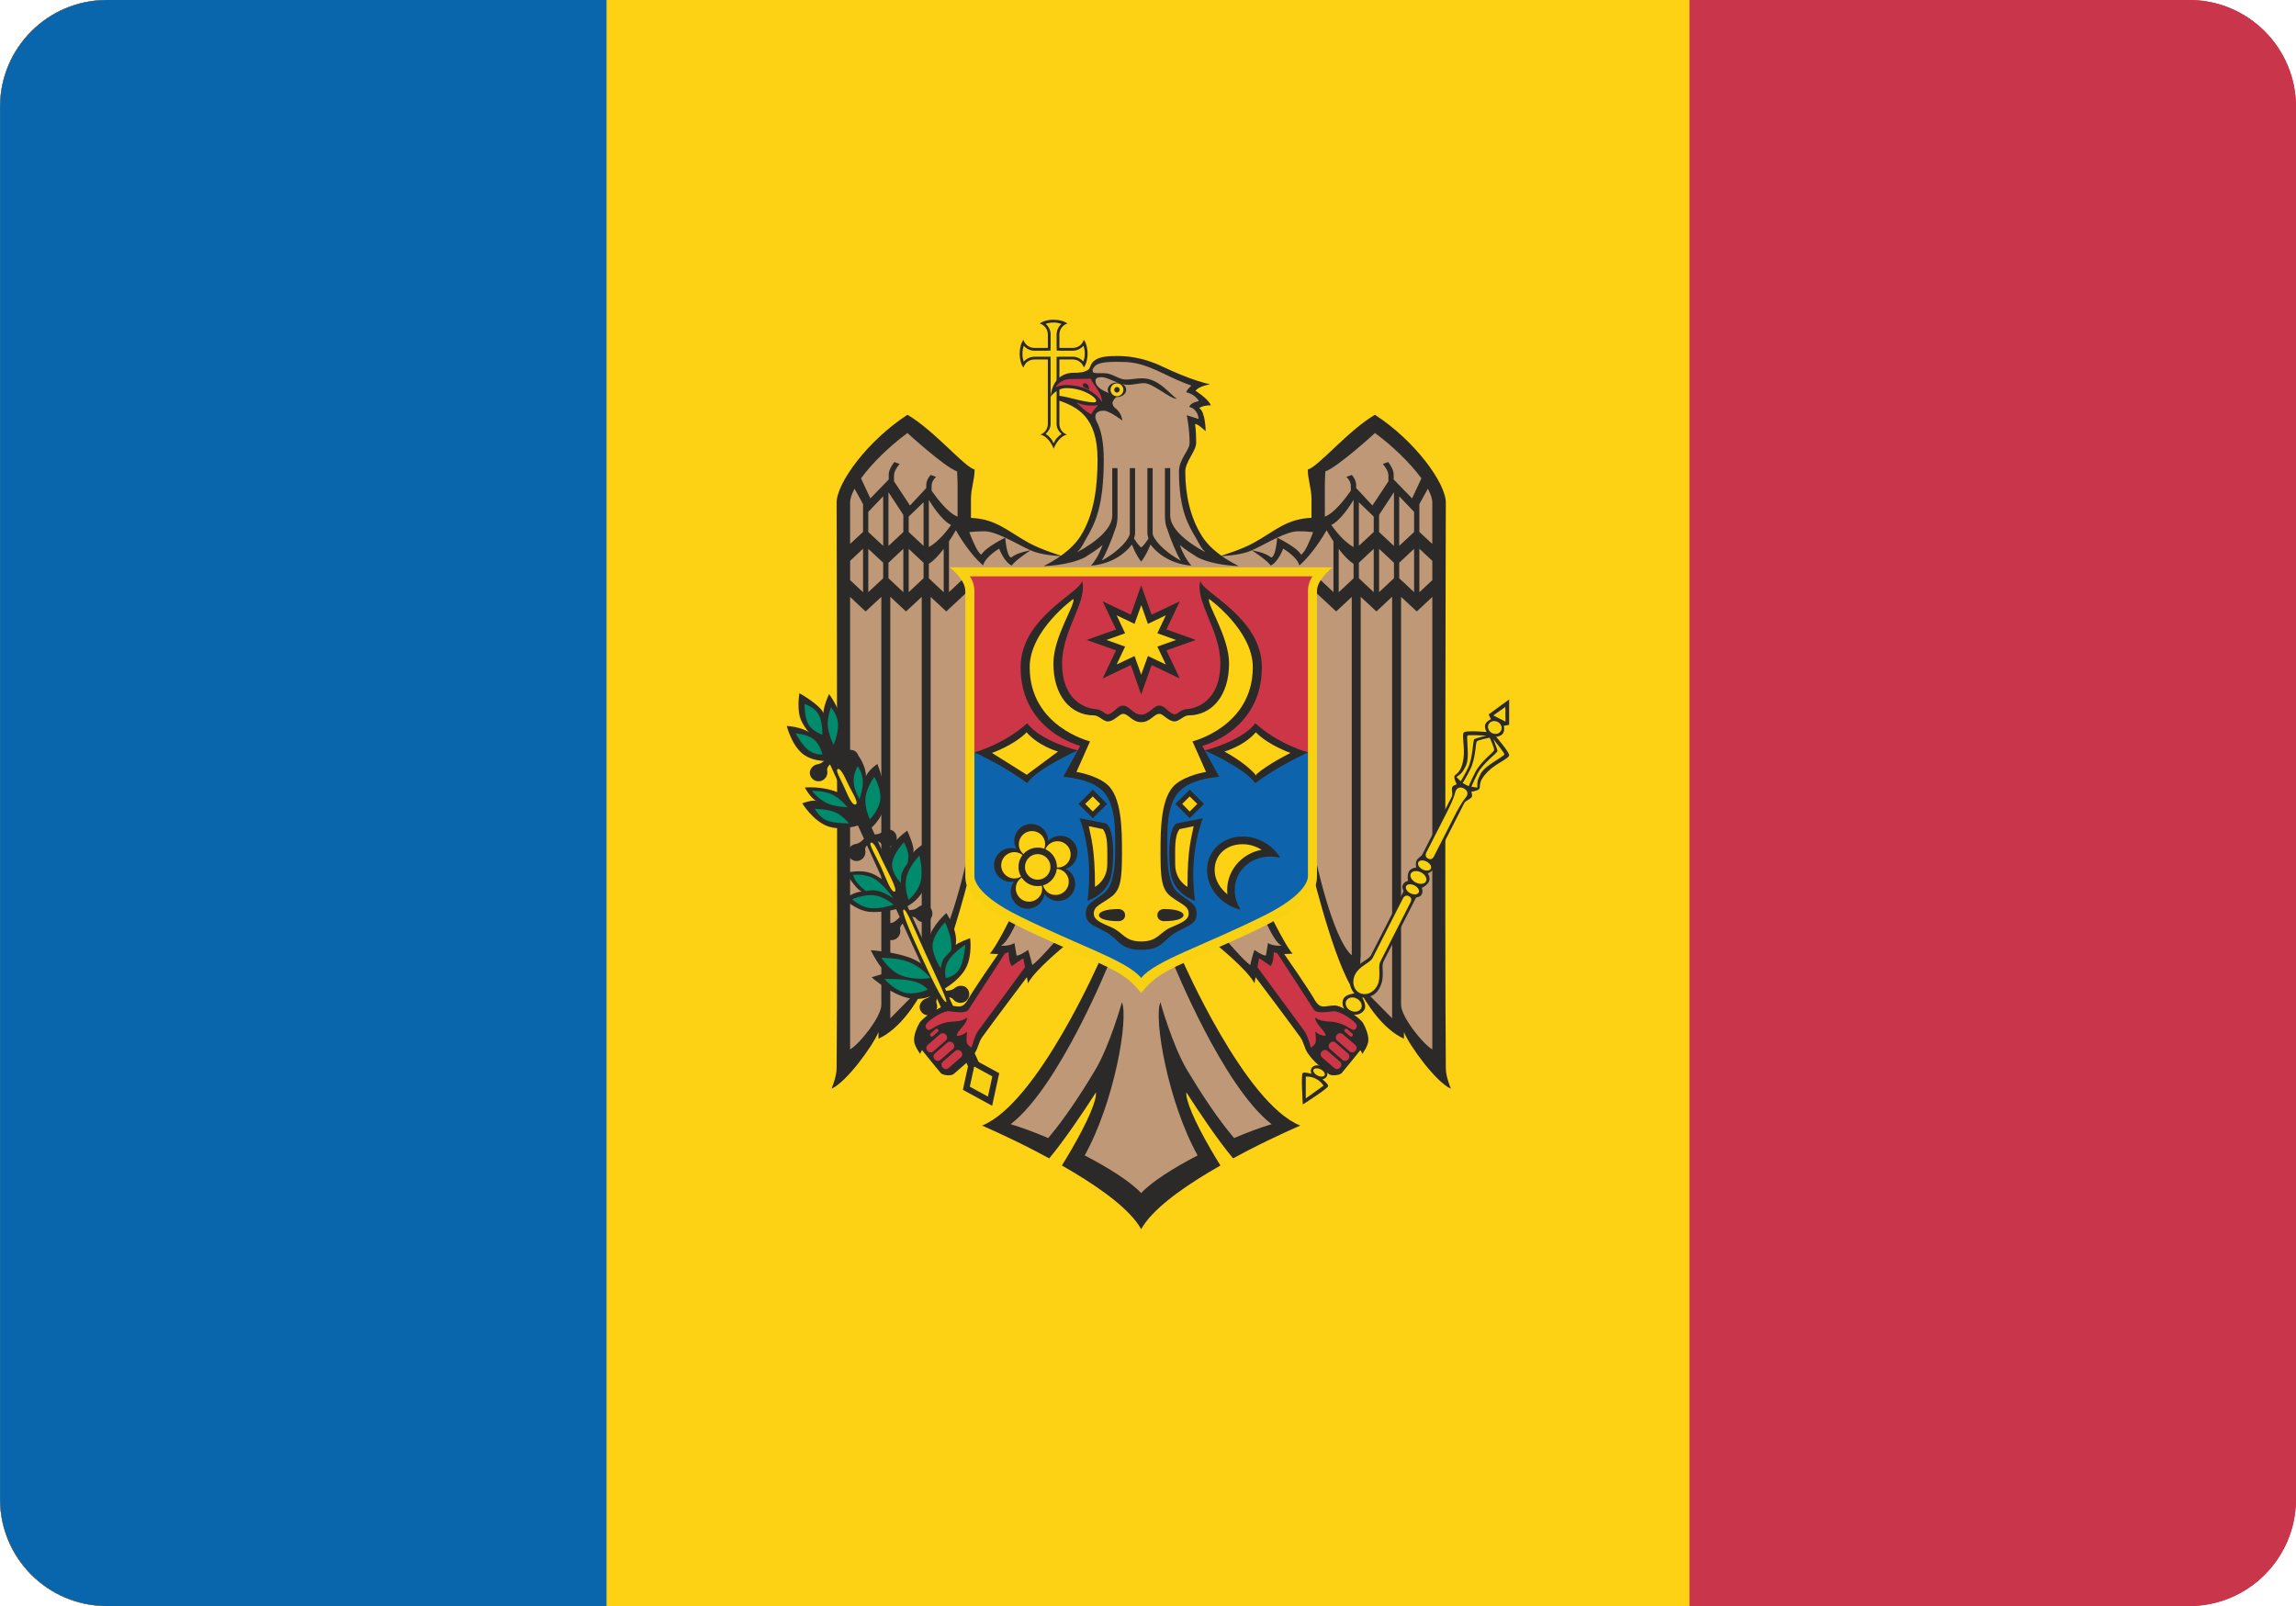 <svg xmlns="http://www.w3.org/2000/svg" xmlns:xlink="http://www.w3.org/1999/xlink" xmlns:xodm="http://www.corel.com/coreldraw/odm/2003" xml:space="preserve" width="45.412mm" height="31.771mm" version="1.1" style="shape-rendering:geometricPrecision; text-rendering:geometricPrecision; image-rendering:optimizeQuality; fill-rule:evenodd; clip-rule:evenodd" viewBox="0 0 1575.13 1102.01">
 <defs>
  <style type="text/css">
   <![CDATA[
    .fil10 {fill:none;fill-rule:nonzero}
    .fil5 {fill:#2B2A29;fill-rule:nonzero}
    .fil2 {fill:#FDD114;fill-rule:nonzero}
    .fil6 {fill:#F8D212;fill-rule:nonzero}
    .fil0 {fill:#D62229;fill-rule:nonzero}
    .fil7 {fill:#CC3646;fill-rule:nonzero}
    .fil1 {fill:#C9364B;fill-rule:nonzero}
    .fil4 {fill:#BF9977;fill-rule:nonzero}
    .fil9 {fill:#008B6D;fill-rule:nonzero}
    .fil8 {fill:#0D64AD;fill-rule:nonzero}
    .fil3 {fill:#0965AC;fill-rule:nonzero}
   ]]>
  </style>
   <clipPath id="id0" style="clip-rule:nonzero">
    <path d="M1575.13 1028.69c0,40.52 -32.81,73.32 -73.29,73.32l-1428.54 0c-40.49,0 -73.29,-32.81 -73.29,-73.32l0 -955.4c0,-40.46 32.81,-73.29 73.29,-73.29l1428.54 0c40.49,0 73.29,32.83 73.29,73.29l0 955.4z"/>
   </clipPath>
 </defs>
 <g id="Слой_x0020_1">
  <path class="fil0" d="M1575.13 1028.69c0,40.52 -32.81,73.32 -73.29,73.32l-1428.54 0c-40.49,0 -73.29,-32.81 -73.29,-73.32l0 -955.4c0,-40.46 32.81,-73.29 73.29,-73.29l1428.54 0c40.49,0 73.29,32.83 73.29,73.29l0 955.4z"/>
  <g style="clip-path:url(#id0)">
   <g id="_2529906099936">
    <g>
     <polygon id="1" class="fil1" points="-326.85,1106.91 1901.97,1106.91 1901.97,-7.5 -326.85,-7.5 "/>
     <polygon class="fil2" points="-326.85,1106.91 1159.03,1106.91 1159.03,-7.5 -326.85,-7.5 "/>
     <polygon class="fil3" points="-326.85,1106.91 416.09,1106.91 416.09,-7.5 -326.85,-7.5 "/>
     <polygon class="fil4" points="684.17,651.19 694.52,650.42 695.42,659.25 704.94,655.23 707.52,667.38 728.51,646.11 757.69,660.5 702.3,759.2 682.57,773.78 718.14,787.13 754.64,744.61 749.36,772.54 738.51,799.64 782.93,825.22 831.17,796.73 807.46,746.97 815.17,743.42 846.45,788.73 880.52,771.84 836.23,720.07 807.11,657.79 837.83,647.64 858.76,667.73 861.87,654.67 872.93,660.02 871.54,649.11 882.65,651.53 869.11,630.06 903.51,601.22 925.25,669.19 957.32,705.81 964.13,704.98 987.41,733.75 987.16,335.03 944.2,289.78 902.39,323.83 904.14,360.54 885.37,361.23 857.43,375.54 841.8,380.68 834.43,382.14 824.83,371.72 811.98,346 811.14,320.64 819.06,304.1 817.6,288.46 824.7,288.59 820.18,278.04 826.44,275.53 817.05,267.26 820.32,263.43 784.87,248.21 757.83,246.41 750.54,249.6 747,256.22 754.15,276.43 746.5,284.07 754.08,298.88 754.36,331.34 748.31,358.73 736.15,379.44 729.76,381.87 714.53,378.4 682.63,361.58 662.47,360.46 661.09,321.4 622.44,290.34 583.04,332.87 577.41,345.38 579.21,732.37 604.72,701.51 610.07,702.84 636.41,674.33 658.8,617.91 665.4,594.48 695.56,630.12 "/>
     <path class="fil5" d="M722.78 219.39c-3.99,0 -7.47,1.03 -9.5,2.6 3.23,0.94 5.58,3.92 5.58,7.54l0 9.2 -9.19 0c-3.6,0 -6.59,-2.32 -7.55,-5.52 -1.58,2.04 -2.6,5.52 -2.6,9.51 0,3.99 1.02,7.47 2.6,9.51 0.94,-3.23 3.92,-5.58 7.55,-5.58l9.19 0 0 44.18c0,3.47 -2.17,6.35 -5.2,7.42 4.39,0.59 8.16,6.48 9.19,9.7 1.04,-3.22 4.81,-9.11 9.2,-9.7 -3.06,-1.04 -5.27,-3.92 -5.27,-7.42l0 -44.18 9.19 0c3.6,0 6.58,2.31 7.54,5.52 1.58,-2.03 2.59,-5.52 2.59,-9.51 0,-3.99 -1.01,-7.48 -2.59,-9.51 -0.94,3.23 -3.92,5.58 -7.54,5.58l-9.19 0 0 -9.2c0,-3.59 2.31,-6.58 5.52,-7.54 -2.03,-1.58 -5.52,-2.6 -9.51,-2.6z"/>
     <path class="fil6" d="M722.78 221.3c-2.08,0 -3.9,0.39 -5.45,0.89 2.06,1.79 3.43,4.39 3.43,7.35l0 9.2 -0.07 0.38 0 1.46 -1.46 0 -0.38 0.07 -9.2 0c-2.93,0 -5.5,-1.35 -7.29,-3.36 -0.51,1.55 -0.95,3.33 -0.95,5.45 0,2.08 0.39,3.91 0.89,5.45 1.79,-2.06 4.38,-3.42 7.35,-3.42l11.09 0 -0.06 0.57 0 0.95 0.06 0.38 0 44.18c0,2.87 -1.48,5.12 -3.42,6.91 1.39,0.86 2.59,1.94 3.61,3.17 0.91,1.1 1.28,2.17 1.9,3.3 0.63,-1.13 0.99,-2.21 1.9,-3.3 1.02,-1.2 2.2,-2.25 3.56,-3.1 -1.96,-1.78 -3.43,-4.1 -3.43,-6.98l0 -46.02 1.53 0 0.38 -0.07 9.19 0c2.93,0 5.49,1.35 7.29,3.36 0.51,-1.55 0.95,-3.34 0.95,-5.45 0,-2.07 -0.39,-3.91 -0.89,-5.46 -1.79,2.06 -4.38,3.42 -7.35,3.42l-9.19 0 -0.38 -0.06 -1.46 0 0 -1.46 -0.06 -0.38 0 -9.2c0,-2.93 1.35,-5.49 3.36,-7.29 -1.56,-0.51 -3.34,-0.95 -5.45,-0.95l0 0z"/>
     <polygon class="fil7" points="662.05,692.73 649.07,692.33 635.72,698.63 631.38,713.17 633.35,719.86 647.9,735.58 659.7,728.9 669.14,718.68 671.48,709.63 705.3,665.61 703.73,654.59 696.25,659.3 693.5,650.27 688.78,651.84 "/>
     <polygon class="fil7" points="899.14,721.82 914.85,735.98 919.56,734.79 936.89,714.74 932.92,700.99 916.83,691.16 904.63,692.33 877.5,651.84 872.78,649.88 870.83,657.74 862.96,655.38 859.81,664.02 895.58,712.39 "/>
     <polygon class="fil5" points="665.44,725.47 685.5,736.41 680.63,758.74 660.57,747.8 "/>
     <path class="fil5" d="M668.27 721.88l-5.9 6.09 3.68 8.11 7.16 -3.3 -4.94 -10.91zm-96.29 -210.9l-7.23 3.3 81.64 178.82 8.69 0 -83.1 -182.12 0 -0.01z"/>
     <polygon class="fil6" points="668.33,731.8 680.77,738.59 677.76,752.43 665.31,745.64 "/>
     <polygon class="fil8" points="781.97,675.04 831.52,647.91 889.69,620.39 900.71,603.47 900.71,508.73 664.8,508.34 665.2,604.67 672.28,616.07 717.09,640.83 774.49,667.17 "/>
     <path class="fil7" d="M662.06 392.39l2.98 8.68 -0.69 110.61 4.12 4.56 34.04 4.06 36.83 -5.39c0,0 21.38,3.3 36.13,5.58l0.45 2.22c0,0 5.35,-0.82 7.03,-1.08 1.65,0.26 6.97,1.08 6.97,1.08l0.44 -2.22c14.75,-2.28 36.14,-5.58 36.14,-5.58l36.83 5.39 34.04 -4.06 4.12 -4.56 -0.7 -110.61 2.98 -8.68 -40.76 0.32c0,0 -46.58,0.46 -80.06,0.83 -33.48,-0.36 -80.12,-0.83 -80.12,-0.83l-40.76 -0.32 -0 0z"/>
     <path class="fil5" d="M739.33 514.92c0,0 -25.24,-6.17 -34.67,-18.64 -16.48,14.82 -36.19,19.97 -36.19,19.97 0,0 20.56,9.28 36.19,21.11 7.2,-10.32 34.67,-22.44 34.67,-22.44z"/>
     <path class="fil5" d="M826.49 514.92c0,0 27.47,12.12 34.68,22.44 15.63,-11.83 36.19,-21.11 36.19,-21.11 0,0 -19.72,-5.14 -36.19,-19.97 -9.43,12.46 -34.68,18.64 -34.68,18.64z"/>
     <polygon class="fil5" points="782.88,401.63 775.78,421.79 756.45,412.6 765.64,431.94 745.48,439.1 765.64,446.27 756.45,465.54 775.78,456.34 782.88,476.5 790.04,456.34 809.37,465.54 800.19,446.27 820.35,439.1 800.19,431.94 809.37,412.6 790.04,421.79 "/>
     <polygon class="fil6" points="742.53,551.81 749.5,544.29 757.27,552.08 750.05,559.31 "/>
     <polygon class="fil6" points="824,551.81 816.49,543.46 808.71,551.52 815.67,559.03 "/>
     <polygon class="fil6" points="808.15,567.37 804.55,575.43 804.26,597.67 810.11,610.17 817.89,613.51 816.78,584.32 822.06,564.03 "/>
     <polygon class="fil6" points="748.94,589.05 748.94,612.96 755.89,607.97 760.62,597.11 761.45,578.21 757.83,566.81 743.94,564.31 "/>
     <polygon class="fil6" points="845.12,618.52 844.85,604.06 857.08,587.4 871.54,584.05 855.41,576.26 839.85,579.61 831.79,589.05 830.95,604.34 842.35,617.69 "/>
     <polygon class="fil6" points="711.96,619.37 716.14,611.58 722.8,616.02 730.86,614.35 736.15,606.29 732.53,598.78 728.65,595.72 734.2,592.66 736.43,583.49 728.91,574.88 721.7,575.99 718.08,578.77 716.41,572.11 707.79,567.08 700.57,569.88 696.94,577.38 698.9,584.05 691.39,583.22 685.27,589.05 684.44,596.83 688.61,601.84 694.44,603.79 697.79,603.52 695,610.46 697.23,617.41 704.18,621.3 "/>
     <polygon class="fil2" points="782.95,415.2 787.51,428.08 799.81,422.18 793.98,434.54 806.79,439.11 793.98,443.67 799.81,455.97 787.51,450.14 782.89,462.94 778.32,450.14 766.03,455.97 771.86,443.67 759.06,439.11 771.86,434.54 766.03,422.18 778.32,428.08 "/>
     <path class="fil5" d="M742.32 398.6c-1.16,8.14 -42.15,25.08 -42.15,59.21 0,43.7 40.88,54 40.88,54l-1.71 3.11 -9.95 18.13c0,0 16.89,0.84 25.86,8.49 10.81,9.22 9.76,28.76 9.76,42.98 0,11.2 -1.42,23.02 -7.16,27.89 -7.72,6.55 -12.93,7.03 -12.93,14.71 0,6.41 4.93,7.69 12.93,11.92 10.26,5.42 9.78,12.68 25.04,12.68 15.25,0 14.84,-7.26 25.1,-12.68 8.01,-4.23 12.93,-5.51 12.93,-11.92 0,-7.68 -5.21,-8.16 -12.93,-14.71 -5.74,-4.88 -7.16,-16.69 -7.16,-27.89 0,-14.22 -1.05,-33.76 9.76,-42.98 8.97,-7.65 25.86,-8.49 25.86,-8.49l-9.95 -18.13 -1.71 -3.11c0,0 40.89,-10.3 40.89,-54 0,-34.13 -40.99,-51.06 -42.15,-59.21 -4.01,14.1 13.69,33.56 13.69,56.61 0,29.82 -22,31.25 -22,31.25 -5.14,0 -7.23,3.68 -9.25,3.68 -4.33,-0.45 -6.36,-5.96 -10.65,-5.96 -4.02,0 -7.11,6.21 -12.42,6.21 -5.32,0 -8.35,-6.21 -12.37,-6.21 -4.28,0 -6.32,5.5 -10.65,5.96 -2.02,0 -4.11,-3.68 -9.25,-3.68 0,0 -22,-1.43 -22,-31.25 0,-23.05 17.7,-42.51 13.69,-56.61l0 0z"/>
     <path class="fil2" d="M704.27 502.5c8.33,9.54 21.56,13.18 21.56,13.18l-21.18 15.72 -0.25 0.32 -0.44 -0.38 -23.45 -14.71c0,0 14.97,-5.16 23.77,-14.14l0 0.01 -0 0z"/>
     <path class="fil2" d="M736.36 410.96c1.68,3.62 -13.7,25.94 -13.7,44.24 0,22.45 11.97,35.69 27.96,35.69 3.05,0 6.38,4.12 9.26,4.12 4.68,0 7.8,-5.2 10.65,-5.2 3.63,0 6.07,5.71 12.37,5.71 6.3,0 8.8,-5.71 12.42,-5.71 2.85,0 5.96,5.2 10.65,5.2 2.87,0 6.21,-4.12 9.25,-4.12 15.98,0 27.96,-13.24 27.96,-35.69 0,-18.3 -15.38,-40.63 -13.7,-44.24 0,0 29.99,21.51 29.99,46.84 0,40.82 -41.39,50.91 -41.39,50.91l9.32 20.97c0,0 -12.83,1.93 -20.67,8.25 -10.45,8.42 -10.58,31.19 -10.58,46.59 0,18.14 0.67,25.82 7.23,30.74 6.91,5.19 12.1,6.31 12.1,11.6 0,4.61 -5.38,6.5 -12.36,9.57 -7.94,3.5 -8.73,9.57 -20.22,9.57 -11.49,0 -12.22,-6.07 -20.16,-9.57 -6.98,-3.07 -12.36,-4.96 -12.36,-9.57 0,-5.29 5.2,-6.41 12.11,-11.6 6.55,-4.92 7.23,-12.6 7.23,-30.74 0,-15.4 -0.14,-38.17 -10.58,-46.59 -7.84,-6.33 -20.66,-8.25 -20.66,-8.25l9.31 -20.97c0,0 -41.39,-10.09 -41.39,-50.91 0,-25.33 29.98,-46.84 29.98,-46.84l0 0z"/>
     <path class="fil2" d="M861.54 502.5c8.81,8.97 23.77,14.13 23.77,14.13 0,0 -15.61,7.77 -23.45,14.71 0.29,1.43 -0.39,0.33 -0.44,0.38 -0.36,0.47 -0.14,-0.17 -0.25,-0.32 -7.41,-8.51 -21.18,-15.72 -21.18,-15.72 0,0 13.23,-3.65 21.55,-13.18l0 0z"/>
     <polygon class="fil5" points="749.67,541.79 739.84,551.62 749.67,561.44 759.5,551.62 "/>
     <polygon class="fil5" points="816.17,541.79 806.34,551.62 816.17,561.44 825.99,551.62 "/>
     <polygon class="fil2" points="749.67,546.49 754.81,551.62 749.67,556.82 744.47,551.62 "/>
     <polygon class="fil2" points="816.17,546.49 821.36,551.62 816.17,556.82 811.03,551.62 "/>
     <path class="fil5" d="M740.6 561.44c1.95,4.82 6.59,19.78 6.59,37.71 0,12.41 -1.2,18.95 -1.2,18.95 0,0 13.85,-4.07 16.61,-18.13 1.29,-6.58 2.73,-30.85 -3.93,-34.99l-18.07 -3.55 -0 0z"/>
     <path class="fil5" d="M825.23 561.44l-18.07 3.55c-6.66,4.14 -5.22,28.4 -3.93,34.99 2.75,14.05 16.61,18.12 16.61,18.12 0,0 -1.21,-6.54 -1.21,-18.95 0,-17.94 4.64,-32.9 6.59,-37.72z"/>
     <path class="fil5" d="M706.95 565.38c-0.77,0.03 -1.57,0.12 -2.35,0.32 -6.23,1.56 -9.99,7.9 -8.43,14.13 0.24,0.96 0.63,1.84 1.08,2.66 -0.91,-0.31 -1.86,-0.5 -2.85,-0.57 -0.4,-0.03 -0.81,-0.01 -1.2,0 -5.89,0.2 -10.81,4.83 -11.22,10.84 -0.44,6.4 4.44,11.92 10.84,12.36 0.95,0.07 1.88,0.03 2.79,-0.12 -0.55,0.76 -1.03,1.56 -1.39,2.47 -2.4,5.96 0.51,12.82 6.47,15.22 5.96,2.4 12.75,-0.57 15.15,-6.53 0.37,-0.91 0.57,-1.79 0.7,-2.73 0.55,0.77 1.21,1.46 1.96,2.1 4.93,4.12 12.3,3.46 16.42,-1.46 4.12,-4.93 3.47,-12.24 -1.46,-16.35 -0.74,-0.63 -1.57,-1.12 -2.4,-1.52 0.89,-0.28 1.77,-0.69 2.6,-1.2 5.44,-3.41 7.09,-10.66 3.68,-16.1 -2.35,-3.75 -6.47,-5.67 -10.59,-5.39 -1.88,0.12 -3.76,0.71 -5.45,1.77 -0.83,0.52 -1.57,1.1 -2.22,1.77 0,-0.94 -0.08,-1.9 -0.32,-2.85 -1.37,-5.46 -6.38,-9.04 -11.79,-8.81z"/>
     <path class="fil2" d="M746.95 566.89l9.69 2.03c3.59,4.95 2.98,12.96 2.98,24.09 0,11.22 -8.43,15.52 -8.43,15.52 0,-26.98 -2.78,-33.47 -4.25,-41.65z"/>
     <path class="fil2" d="M818.89 566.89c-1.47,8.18 -4.25,14.67 -4.25,41.65 0,0 -8.43,-4.3 -8.43,-15.53 0,-11.13 -0.61,-19.14 2.98,-24.09l9.7 -2.03z"/>
     <path class="fil2" d="M707.64 570.26c4.2,-0.18 8.06,2.61 9.13,6.84 0.25,1.01 0.28,2 0.19,2.98 -0.08,0.81 -0.29,1.54 -0.57,2.28 -1.4,-0.51 -2.92,-0.76 -4.5,-0.76 -3.91,0 -7.41,1.72 -9.83,4.44 -0.63,-0.56 -1.18,-1.18 -1.64,-1.9 -0.52,-0.8 -0.96,-1.68 -1.21,-2.66 -1.21,-4.84 1.75,-9.75 6.59,-10.96 0.61,-0.15 1.24,-0.23 1.84,-0.25l0 0 -0 0z"/>
     <path class="fil5" d="M852.48 573.99c-14.88,0 -25.77,11.48 -24.28,25.55 1.26,11.87 10.91,21.81 22.82,24.66 -2.04,-3.33 -3.39,-7.04 -3.81,-10.97 -1.49,-14.08 9.4,-25.48 24.28,-25.48 2.34,0 4.61,0.29 6.85,0.83 -5.25,-8.61 -15.13,-14.59 -25.87,-14.59z"/>
     <path class="fil2" d="M725.77 577.23c2.91,0.09 5.69,1.6 7.35,4.24 2.66,4.24 1.38,9.84 -2.85,12.49 -0.89,0.55 -1.83,0.91 -2.79,1.14 -0.8,0.18 -1.61,0.17 -2.41,0.12l0 -0.38c0,-5.38 -3.23,-10.04 -7.86,-12.11 0.33,-0.79 0.71,-1.54 1.27,-2.21 0.59,-0.72 1.31,-1.38 2.15,-1.9 1.59,-1 3.39,-1.45 5.14,-1.39l0 0z"/>
     <path class="fil2" d="M852.48 579.26c4.65,0 9.13,1.43 13,3.81 -14.53,2.81 -24.98,15.64 -23.46,30.62 -4.63,-3.84 -8.01,-9 -8.62,-14.71 -1.18,-11.11 6.9,-19.72 19.08,-19.72z"/>
     <path class="fil2" d="M696.55 584.71c1.05,0.07 2,0.37 2.91,0.76 0.73,0.32 1.41,0.73 2.03,1.2 -1.76,2.26 -2.79,5.11 -2.79,8.18 0,2.41 0.65,4.65 1.78,6.59 -0.76,0.47 -1.57,0.86 -2.47,1.08 -0.87,0.21 -1.78,0.32 -2.72,0.25 -4.98,-0.35 -8.77,-4.65 -8.43,-9.64 0.34,-4.98 4.72,-8.77 9.7,-8.43z"/>
     <path class="fil2" d="M711.89 586.04c4.84,0 8.75,3.97 8.75,8.82 0,4.84 -3.91,8.75 -8.75,8.75 -4.84,0 -8.75,-3.91 -8.75,-8.75 0,-4.84 3.91,-8.82 8.75,-8.82z"/>
     <path class="fil2" d="M725 596.11c0.86,0.09 1.7,0.3 2.54,0.63 0.86,0.34 1.72,0.77 2.47,1.39 3.83,3.21 4.28,8.91 1.08,12.74 -3.2,3.83 -8.91,4.35 -12.74,1.14 -0.81,-0.67 -1.4,-1.48 -1.9,-2.35 -0.41,-0.68 -0.66,-1.4 -0.89,-2.15 5.1,-1.47 8.92,-5.97 9.44,-11.41z"/>
     <path class="fil2" d="M700.92 602.2c2.37,3.51 6.41,5.83 10.97,5.83 0.95,0 1.88,-0.11 2.79,-0.31 0.19,0.83 0.31,1.67 0.25,2.53 -0.06,0.94 -0.2,1.87 -0.57,2.79 -1.86,4.63 -7.16,6.87 -11.79,5.01 -4.63,-1.86 -6.94,-7.16 -5.07,-11.79 0.38,-0.94 0.9,-1.75 1.52,-2.47 0.55,-0.64 1.21,-1.14 1.9,-1.59l0 0 -0 0z"/>
     <path class="fil5" d="M767.23 623.76c-8.14,0 -13.31,1.71 -13.31,4.19 0,2.47 5.18,4.12 13.31,4.12 2.17,0 4.63,-1.27 4.63,-4.12 0,-2.87 -2.46,-4.19 -4.63,-4.19z"/>
     <path class="fil5" d="M798.6 623.76c-2.16,0 -4.62,1.32 -4.62,4.19 0,2.85 2.46,4.12 4.62,4.12 8.14,0 13.31,-1.65 13.31,-4.12 0,-2.48 -5.18,-4.19 -13.31,-4.19z"/>
     <path class="fil5" d="M903.04 731.02c-1.8,0.19 -2.93,1.25 -3.3,1.97 -0.55,1.08 -0.66,2.56 0,3.86 0,0 -4.43,-1.38 -5.96,-0.63 -1.43,0.71 0,21.61 0,21.61 0,0 17.7,-11.16 17.43,-12.73 -0.28,-1.68 -3.99,-4.5 -3.99,-4.5 1.43,-0.23 2.55,-1.13 3.1,-2.22 0.58,-1.14 0.66,-4.42 -3.36,-6.47 -1.5,-0.77 -2.84,-0.99 -3.93,-0.88zm132.29 -251.09l-14.07 10.27 1.58 3.36c0,0 -2.57,0.88 -3.74,3.17 -1.16,2.29 0.77,5.52 0.77,5.52 0,0 -13.39,-1.16 -15.47,0.19 -1.89,1.23 0.8,10.5 -0.44,18.32 -1.73,10.91 -6.04,10 -6.21,12.11 -0.17,2.06 1.64,5.27 1.64,5.27 0,0 -2.51,0.79 -3.05,1.84 -0.85,1.69 0.61,4.79 -0.44,6.84 -5.82,11.42 -14.42,28.28 -20.1,39.43 -0.79,1.56 -2.92,2.15 -3.99,4.25 -0.99,1.93 -0.19,4.75 -0.19,4.75 0,0 -3.77,0.23 -5.07,2.79 -1.38,2.72 -0.57,6.4 -0.57,6.4 0,0 -2.38,0.31 -3.55,2.6 -1.25,2.46 0.86,3.74 0.32,4.82 -7.63,14.98 -16.63,32.65 -22.12,43.42 -2.02,3.96 -9.09,4.76 -13.19,12.8 -3.98,7.81 1.72,13.57 1.72,13.57 0,0 -5.91,0.54 -7.49,3.61 -1.6,3.14 -0.33,7.9 3.94,10.08 4.26,2.17 8.92,0.41 10.52,-2.73 1.57,-3.08 -1.59,-8.18 -1.59,-8.18 0,0 8.01,1.16 11.98,-6.65 4.1,-8.05 0.65,-14.17 2.66,-18.13 5.49,-10.77 14.49,-28.44 22.12,-43.42 0.55,-1.08 2.81,-0.15 4.07,-2.6 1.17,-2.29 0,-4.38 0,-4.38 0,0 3.49,-1.52 4.88,-4.24 1.31,-2.57 -0.7,-5.77 -0.7,-5.77 0,0 2.75,-0.98 3.75,-2.92 1.06,-2.1 0.28,-4.15 1.07,-5.71 5.68,-11.15 14.28,-28.01 20.1,-39.42 1.04,-2.05 4.4,-2.75 5.25,-4.44 0.54,-1.04 -0.32,-3.54 -0.32,-3.54 0,0 3.7,-0.37 5.26,-1.71 1.61,-1.39 -1.65,-4.36 6.15,-12.17 5.59,-5.61 14.63,-8.91 14.51,-11.16 -0.13,-2.48 -8.94,-12.61 -8.94,-12.61 0,0 3.72,-0.32 4.88,-2.6 1.17,-2.29 0.38,-4.95 0.38,-4.95l3.68 -0.63 0 -17.44z"/>
     <path class="fil5" d="M908.54 720.48l0.7 0c0.53,0.03 1.03,0.2 1.46,0.57l8.69 7.54c1.12,0.98 1.12,2.71 0.06,3.94 -1.06,1.22 -2.8,1.41 -3.92,0.44l-8.63 -7.48c-1.12,-0.97 -1.19,-2.77 -0.12,-4 0.5,-0.57 1.11,-0.92 1.77,-1.01zm-251.65 0c0.88,-0.07 1.81,0.25 2.47,1.01 1.06,1.23 1,3.03 -0.12,4l-8.62 7.48c-1.13,0.97 -2.87,0.78 -3.93,-0.44 -1.06,-1.23 -1.05,-2.96 0.06,-3.94l8.69 -7.54c0.42,-0.36 0.93,-0.53 1.46,-0.57l0 0.01zm257.17 -5.71l0.7 0c0.53,0.04 1.04,0.27 1.46,0.63l8.63 7.48c1.12,0.97 1.19,2.77 0.12,4 -1.06,1.22 -2.81,1.41 -3.93,0.44l-8.68 -7.54c-1.12,-0.97 -1.19,-2.7 -0.13,-3.93 0.5,-0.58 1.16,-0.97 1.85,-1.08l-0.01 0zm-262.68 0c0.88,-0.08 1.87,0.31 2.53,1.08 1.06,1.22 1,2.96 -0.12,3.93l-8.68 7.54c-1.12,0.97 -2.87,0.78 -3.93,-0.44 -1.06,-1.23 -1,-3.02 0.12,-4l8.62 -7.48c0.42,-0.36 0.93,-0.59 1.46,-0.63zm267.57 -5.83l0.69 0c0.53,0.04 1.1,0.26 1.52,0.63l8.62 7.47c1.13,0.97 1.19,2.79 0.13,4 -1.06,1.22 -2.87,1.42 -3.99,0.44l-8.63 -7.54c-1.12,-0.97 -1.19,-2.7 -0.12,-3.94 0.49,-0.57 1.1,-0.95 1.77,-1.07l0 0.01 -0 0zm-272.45 0c0.88,-0.08 1.8,0.31 2.47,1.07 1.06,1.22 0.99,2.96 -0.12,3.93l-8.62 7.54c-1.12,0.98 -2.94,0.78 -4,-0.44 -1.06,-1.21 -1,-3.02 0.13,-3.99l8.62 -7.48c0.42,-0.37 0.99,-0.59 1.52,-0.63zm276.88 -3.11l0.82 0.26 3.55 3.11c0.46,0.4 0.51,1.14 0.06,1.65 -0.44,0.51 -1.18,0.59 -1.64,0.19l-3.55 -3.1c-0.46,-0.41 -0.51,-1.15 -0.07,-1.65l0.83 -0.44zm-280.63 0l0.83 0.44c0.43,0.51 0.4,1.25 -0.07,1.65l-3.55 3.1c-0.46,0.4 -1.21,0.32 -1.64,-0.19 -0.44,-0.51 -0.4,-1.25 0.06,-1.65l3.55 -3.1 0.83 -0.26 -0.01 0zm112.03 -47.41c0,0 -42.95,98.73 -81.08,113.92 0,0 16.59,7.04 36.95,17.62 2.98,1.54 6.04,3.2 9.13,4.88 2.56,-3.08 5.27,-6.52 7.93,-10.08 12.18,-16.3 24.09,-35.18 24.09,-35.18 0.83,4.9 -5.6,20.04 -16.48,38.73 -2.14,3.67 -4.37,7.51 -6.84,11.41 2.76,1.57 5.5,3.17 8.24,4.81 20.18,12.14 39.13,26.1 46.15,38.92 7.02,-12.82 25.97,-26.78 46.15,-38.92 2.74,-1.64 5.47,-3.24 8.24,-4.81 -2.48,-3.9 -4.71,-7.74 -6.85,-11.41 -10.87,-18.68 -17.32,-33.83 -16.48,-38.73 0,0 11.91,18.88 24.09,35.18 2.66,3.56 5.36,7 7.92,10.08 3.1,-1.69 6.16,-3.34 9.13,-4.88 20.37,-10.58 36.95,-17.62 36.95,-17.62 -38.12,-15.19 -81.07,-113.92 -81.07,-113.92l-6.34 1.83c0,0 34.26,85.32 67.76,111.13 -7.62,2.29 -16.54,5.58 -25.74,9.51 -11.18,-13.1 -22.74,-30.77 -32.14,-46.47 -10.14,-16.95 -18.44,-46.71 -18.44,-46.71 -4.71,11.42 5.32,68.8 25.55,105.1 -16.73,8.7 -31.62,18.13 -38.74,25.85 -7.12,-7.72 -22,-17.16 -38.73,-25.85 20.23,-36.31 30.25,-93.69 25.54,-105.1 0,0 -8.3,29.76 -18.45,46.71 -9.39,15.71 -20.95,33.37 -32.14,46.47 -9.2,-3.93 -18.12,-7.21 -25.73,-9.51 33.51,-25.81 67.76,-111.13 67.76,-111.13l-6.34 -1.83zm119.04 -5.2c0.69,0.43 1.54,0.67 2.47,0.88 1.42,2.19 16.08,24.8 25.11,38.73 2.19,3.39 13.06,0.75 14.45,1.02 5.78,1.11 14.04,7.23 14.83,9.44 0.46,1.28 -0.63,3.36 -1.83,3.42 -2.05,0.11 -3.91,-2.69 -10.59,-4.76 -6.13,-1.89 -10.73,0.13 -16.03,-3.8 0.27,5.12 7.22,9.01 7.22,12.6 -4.5,0 -7.1,-2.97 -7.1,-2.97 0,0 0.38,3.47 0.38,6.4 0,2.98 -3.49,4.62 -3.49,4.62 0,0 -1.99,-8.14 -4.37,-11.34 -9.57,-12.89 -28.9,-39.27 -32.26,-43.86 0.68,-3.56 1.2,-6.15 1.2,-6.15l7.86 5.39c2.24,-2.51 2.16,-9.64 2.16,-9.64l0 0zm-181.86 0c0,0 -0.08,7.12 2.16,9.64l7.87 -5.39c0,0 0.52,2.6 1.2,6.16 -3.37,4.6 -22.69,30.98 -32.26,43.86 -2.38,3.2 -4.37,11.35 -4.37,11.35 0,0 -3.49,-1.65 -3.49,-4.63 0,-2.93 0.38,-6.41 0.38,-6.41 0,0 -2.6,2.98 -7.1,2.98 0,-3.59 6.95,-7.49 7.22,-12.61 -5.3,3.93 -9.9,1.91 -16.04,3.8 -6.68,2.06 -8.54,4.87 -10.59,4.76 -1.2,-0.07 -2.3,-2.15 -1.83,-3.43 0.8,-2.21 9.06,-8.34 14.83,-9.45 1.39,-0.26 12.26,2.38 14.45,-1.01 9.03,-13.93 23.69,-36.55 25.1,-38.73 0.93,-0.22 1.79,-0.46 2.47,-0.89zm180.41 -23.71l-4.31 2.15c0,0 6.05,14.83 11.16,17.25 0,0 -5.83,0.49 -9.32,-1.84 -0.62,3.41 -1.45,8.63 -1.45,8.63 -2.78,-0.09 -7.86,-3.93 -7.86,-3.93 -1.08,2.71 -2.92,10.4 -2.92,10.4 -4.3,-2.87 -17.56,-18.32 -17.56,-18.32l-6.08 3.99c0,0 21.99,17.65 26.56,26.88 0.25,-1.52 0.49,-2.76 0.76,-4.24 4.03,5.35 21.68,28.77 30.55,41.01 2.65,3.66 2.82,7.56 5.14,10.96 4.47,6.61 9.35,9.81 14.38,14.39 2.02,1.82 7.72,0.9 9,-0.51 1.64,-1.81 12.81,-15.72 12.81,-15.72 0,0 0.81,0.68 1.27,2.6 0,0 4.25,-5.5 4.25,-9.51 0,-3.65 -1.57,-8.08 -3.67,-11.73 -2.01,-3.47 -14.2,-12.05 -19.59,-12.05 -6.49,0 -9.47,3.26 -13.69,-4.05 -4.51,-7.83 -18.91,-28.54 -20.79,-31.26 3.07,0.03 5.77,-0.31 5.77,-0.31 -4.04,-3.77 -14.39,-24.79 -14.39,-24.79zm-178.95 0c0,0 -10.35,21.02 -14.38,24.78 0,0 2.71,0.34 5.77,0.32 -1.88,2.71 -16.28,23.43 -20.79,31.26 -4.22,7.32 -7.2,4.05 -13.69,4.05 -5.38,0 -17.59,8.58 -19.58,12.05 -2.11,3.65 -3.68,8.07 -3.68,11.73 0,4.02 4.25,9.51 4.25,9.51 0.46,-1.92 1.27,-2.6 1.27,-2.6 0,0 11.17,13.9 12.81,15.72 1.28,1.42 6.99,2.33 9,0.51 5.04,-4.59 9.91,-7.78 14.39,-14.39 2.3,-3.4 2.48,-7.31 5.13,-10.96 8.87,-12.24 26.52,-35.67 30.56,-41.01 0.27,1.48 0.5,2.73 0.76,4.25 4.58,-9.23 26.56,-26.88 26.56,-26.88l-6.08 -3.99c0,0 -13.26,15.45 -17.56,18.32 0,0 -1.84,-7.69 -2.91,-10.4 0,0 -5.08,3.84 -7.86,3.93 0,0 -0.83,-5.22 -1.46,-8.63 -3.5,2.33 -9.32,1.84 -9.32,1.84 5.11,-2.42 11.15,-17.25 11.15,-17.25l-4.31 -2.15 -0.01 0zm267.76 -219.96l10.77 10.01 10.66 -9.95 0 310.47c-6.99,-4.21 -21.43,-22.65 -21.43,-30.55l0 -279.99 0 0.01zm-356.56 0l0 279.99c0,7.9 -14.44,26.34 -21.43,30.55l0 -310.47 10.65 9.95 10.77 -10.01 0 -0zm350.42 -0.06l0 289.23c0,0 -18.03,-18.22 -22.82,-23.07 0.51,-7.96 1.27,-20.16 1.27,-20.16l0 -245.95 10.78 10.01 10.77 -10.08 0 0 0 0.01zm-344.27 0l10.77 10.08 10.78 -10.01 0 245.95c0,0 0.75,12.2 1.27,20.15 -4.79,4.85 -22.82,23.07 -22.82,23.07l0 -289.25 0 0.01zm359.35 -32.9l0 29.73 -5.83 -5.45 -4.38 -4.05 0 -10.71 4.38 -4.06 5.83 -5.45zm-24.02 0l5.83 5.45 4.37 4.12 0 10.58 -4.37 4.13 -5.83 5.45 0 -29.73zm-3.68 0l0 29.73 -5.77 -5.39 -4.43 -4.19 0 -10.58 10.2 -9.57 -0 0zm-24.03 0c3.15,4.17 6.69,8.12 10.21,10.27l0 9.95 -4.37 4.12 -5.83 5.45 0 -29.79zm-270.98 0l0 29.79 -5.83 -5.45 -4.38 -4.12 0 -9.95c3.52,-2.15 7.06,-6.1 10.21,-10.27zm-24.02 0l10.2 9.57 0 10.58 -4.44 4.19 -5.76 5.39 0 -29.73zm-3.68 0l0 29.73 -5.83 -5.45 -4.37 -4.13 0 -10.58 4.37 -4.12 5.83 -5.45zm-24.03 0l5.84 5.45 4.37 4.05 0 10.71 -4.37 4.05 -5.84 5.46 0 -29.74 0 0.01zm378.06 -0.07l8.87 8.3 0 13.25 -8.87 8.3 0 -29.86zm-381.66 0l0 29.86 -8.87 -8.3 0 -13.25 8.87 -8.3zm340.14 -31.89l10.2 9.83 0 10.59 -10.2 9.51 0 -29.93zm-298.63 0l0 29.93 -10.2 -9.51 0 -10.59 10.2 -9.83zm295 -1.64l0 32.39c-6.69,-3.6 -12.9,-11.8 -15.27,-15.15 6.69,-3.27 13.74,-14.68 15.27,-17.24zm-291.39 0c1.54,2.56 8.58,13.96 15.28,17.25 -2.37,3.34 -8.58,11.54 -15.28,15.14l0 -32.39zm322.71 -2.47l10.2 10.71 0 13.82 -10.2 9.51 0 -34.04zm-354.02 0l0 34.04 -10.21 -9.51 0 -13.81 10.21 -10.71 0 -0.01zm350.42 -2.79l0 36.9 -10.21 -9.57 0 -11.79 10.21 -15.53 0 -0.01zm-346.8 0l10.2 15.54 0 11.79 -10.2 9.57 0 -36.9zm370.05 -2.4c1.91,3.59 3.05,6.86 3.05,9.57l0 28.33 -8.87 -8.24 0 -19.08 5.83 -10.58zm-393.32 0l5.83 10.58 0 19.08 -8.87 8.24 0 -28.33c0,-2.72 1.13,-5.98 3.04,-9.57l-0 0zm357 -38.23c11.72,8.55 24.19,20.51 31.89,31.13 -1.37,2.93 -6.4,13.75 -6.4,13.75 0,0 -10.03,-10.32 -12.61,-12.99l0 -3.29c0,-3.03 -1.95,-6.29 -3.8,-8.69l-3.68 1.33c1.76,2.08 3.86,5.12 3.86,7.86l0 4.05 -10.96 16.61 -9.32 -10.01 -0.63 -0.7 -1.21 -1.27 0 -1.84c0,-3.12 -1.55,-5.53 -2.98,-7.16l-3.74 1.33c1.29,1.18 3.05,3.36 3.05,6.35l0 3.17c-3.79,5.4 -11.6,15.61 -17.81,17.75l0 -23.14 0.32 -7.86c8.57,-2.98 34.04,-26.31 34.04,-26.31l0 -0.07 -0.01 0zm-320.67 0l0 0.07c0,0 25.46,23.33 34.04,26.3l0.31 7.87 0 23.14c-6.22,-2.14 -14.02,-12.35 -17.81,-17.75l0 -3.17c0,-2.99 1.76,-5.16 3.05,-6.35l-3.74 -1.33c-1.43,1.63 -2.98,4.04 -2.98,7.16l0 1.84 -1.2 1.27 -0.63 0.7 -9.32 10.01 -10.97 -16.6 0 -4.05c0,-2.74 2.1,-5.79 3.87,-7.86l-3.68 -1.33c-1.86,2.4 -3.8,5.65 -3.8,8.69l0 3.29c-2.58,2.67 -12.62,12.99 -12.62,12.99 0,0 -5.03,-10.82 -6.4,-13.75 7.68,-10.64 20.15,-22.55 31.89,-31.13l0 0.01 0 -0.01zm143.89 -48.8c1.35,0.01 2.59,0.06 3.68,0.06 14.19,0 24.17,6.47 37.59,12.42 3.52,1.56 6.75,2.83 9.63,3.81 -1.8,1.6 -3.21,3.21 -3.61,4.56 0,0 6.01,1.11 8.75,6.15 0,0 -5.73,0.65 -6.65,4 3.2,0.24 6.38,4.27 6.4,8.17l-8.11 -2.54c0,0 1.96,9.11 1.96,19.01 0,5.06 -7.29,11.02 -7.29,19.59 0,26.92 6.78,37.26 11.61,45.58 1.89,3.25 3.42,7 6.59,9.83 -13.89,-7.39 -24.21,-16.64 -24.21,-25.23l0 -32.52 -3.61 0 0 32.52c0,6.23 1.51,9.13 1.51,9.13 2.18,6.89 6.59,17.52 9.33,21.81 -12.78,-6.91 -19.27,-15.56 -19.27,-18.76l0 -44.69 -3.62 0 0 45.32 0.7 3.1c-1.54,2.33 -3.56,5.09 -4.94,6.03 -1.38,-0.94 -3.33,-3.7 -4.88,-6.03l0.69 -3.1 0 -45.32 -3.61 0 0 44.69c0,3.21 -6.49,11.86 -19.27,18.76 2.73,-4.28 7.13,-14.92 9.32,-21.81 0,0 1.52,-2.9 1.52,-9.13l0 -32.52 -3.61 0 0 32.52c0,8.58 -10.28,17.84 -24.16,25.23 3.14,-2.83 4.65,-6.59 6.53,-9.83 5.28,-9.1 11.79,-20.66 11.79,-53.56 0,-12.35 -1.83,-20.75 -5.01,-26.63 -0.96,-1.94 -2.27,-7.1 5.13,-7.1 3.83,0 12.62,6.78 12.62,6.78 0,0 -0.36,-5.41 -4.82,-8.49 -0.74,-0.51 -1.96,-2.12 -1.96,-3.62 0,-1.12 1.92,-3.88 3.42,-4.56 1.03,-0.47 -15.08,-3.27 -15.08,-10.59 0,-1.52 0.95,-2.54 4.31,-2.54 4.39,0 11.53,5.27 17.88,5.27 4.69,0 6.54,-1.14 11.35,-1.14 5.87,0 18.12,11.12 22.31,10.71 -4.68,-2.94 -12.25,-14.07 -23.7,-14.07 -3.98,0 -7.58,0.88 -11.29,0.88 -4.76,0 -9.44,-4.37 -14.58,-4.37 -3.45,0 -7.29,0.19 -7.86,-0.69 -1,-1.55 -0.1,-2.46 0.83,-3.74 1.74,-2.42 6.65,-3.13 11.47,-3.3 1.45,-0.05 2.9,-0.08 4.25,-0.07l0 0 0 0.01zm-0.32 -4c-4.43,0 -10.94,0.12 -14.77,2.67 -3.5,2.32 -3.21,5.33 -4.44,6.4 -2.89,2.5 -7.83,2.41 -10.21,2.41 -15.4,0 -15.97,16.48 -15.97,16.48 0,0 3.94,-5.96 10.9,-5.96 11.58,0 20.35,6.31 20.35,8.68 0,0.96 -1.19,1.14 -1.27,1.14 -7.56,0 -18.98,-4.36 -25.04,-4.56l0 2.41 0.26 0.19 -0.26 -0.07 0 0.44c13.54,4.71 27.26,11.38 27.26,40.76 0,18.51 -2.22,37.38 -11.47,52.23 -3.28,5.27 -7.95,9.76 -13.57,13.76 -2.5,-0.76 -14.26,-4.41 -22.51,-9 -14.51,-8.09 -22.05,-16.14 -39.3,-16.93l0 -13.12c0,-7.01 2.54,-13.33 2.54,-20.03 -7.27,-1.95 -27.46,-26.63 -46.08,-37.59 -27.4,17.75 -48.62,46.88 -48.62,60.28 0,0 0.82,287.91 0,388.2 0,5.78 -3.49,13.94 -3.49,13.94 10.01,-4.24 28.34,-29.32 32.2,-38.86l0 4.57c15.11,-6.89 26.17,-25 31.13,-34.36 0.08,1.36 0.32,4.76 0.32,4.76 13.5,-11.83 30.68,-81.77 30.68,-81.77l-0.89 -14.71c0,0 -11.88,57.1 -25.42,68.84l0 -245.89 10.71 9.95 16.23 -15.15 0 -11.54 -14.39 13.44 0 -34.8c2.17,-3.27 3.61,-5.73 4.69,-7.67 2.33,4.06 9.86,16.51 18.7,24.16 1.46,-5.91 11.03,-11.54 11.03,-11.54 0,0 3.43,9.3 8.69,11.61 1.85,-3.26 12.87,-10.46 12.87,-10.46 0,0 -9.43,1.44 -13.25,5.01 -3.28,-0.73 -4.12,-13.69 -4.12,-13.69 0,0 -13.88,6.76 -16.29,11.61 -2.65,-0.72 -6.77,-11.13 -8.37,-15.41 2.42,-0.26 5.83,-0.57 10.33,-0.57 3.96,0 9.02,1.87 14.33,4.37 5.82,2.75 11.92,6.22 17.37,8.69 6.97,3.16 17.53,3.8 20.6,3.93 -3.53,2.48 -7.4,4.74 -11.6,6.85 0,0 16.6,-0.15 28.27,-5.96 4.16,-2.67 8.48,-5.34 12.17,-8.49 -1.6,4.45 -4.1,9.71 -7.99,14.2 17.13,-1.45 25.66,-11.23 28.08,-14.52 1.13,2.94 3.16,7.67 6.34,11.73 3.18,-4.06 5.27,-8.79 6.4,-11.73 2.42,3.28 10.95,13.07 28.08,14.52 -3.89,-4.49 -6.38,-9.75 -7.98,-14.2 3.69,3.15 8.01,5.82 12.17,8.49 11.66,5.81 28.28,5.96 28.28,5.96 -4.21,-2.1 -8.14,-4.37 -11.66,-6.85 2.96,-0.11 13.63,-0.74 20.67,-3.93 5.44,-2.47 11.54,-5.94 17.37,-8.69 5.3,-2.5 10.37,-4.37 14.33,-4.37 4.5,0 7.91,0.31 10.33,0.57 -1.6,4.28 -5.72,14.69 -8.37,15.41 -2.41,-4.85 -16.29,-11.61 -16.29,-11.61 0,0 -0.84,12.96 -4.12,13.69 -3.82,-3.57 -13.25,-5.01 -13.25,-5.01 0,0 11.02,7.2 12.87,10.46 5.25,-2.3 8.62,-11.61 8.62,-11.61 0,0 9.64,5.63 11.1,11.54 8.84,-7.65 16.36,-20.09 18.7,-24.16 1.12,2.01 2.63,4.55 4.69,7.67l0 34.8 -14.39 -13.44 0 11.54 16.23 15.15 10.71 -9.95 0 245.89c-13.54,-11.74 -25.42,-68.84 -25.42,-68.84l-0.89 14.71c0,0 17.18,69.94 30.68,81.77 0,0 0.23,-3.4 0.32,-4.76 4.96,9.37 16.02,27.47 31.12,34.36l0 -4.57c3.86,9.54 22.2,34.62 32.2,38.86 0,0 -3.48,-8.16 -3.48,-13.94 -0.83,-100.29 0,-388.2 0,-388.2 0,-13.4 -21.22,-42.53 -48.62,-60.28 -18.62,10.96 -38.8,35.64 -46.08,37.59 0,6.7 2.54,13.02 2.54,20.03l0 13.06c-17.21,0.81 -24.79,8.91 -39.3,16.99 -8.3,4.63 -20.18,8.28 -22.56,9 -5.62,-3.99 -10.23,-8.49 -13.5,-13.76 -7.89,-12.66 -11.22,-28.2 -11.22,-43.99 0,-6.67 7.47,-14.19 7.47,-19.59 0,-8.16 -0.75,-13.06 -0.75,-13.06 2.65,0.36 7.28,5.07 7.28,5.07 0,0 -0.16,-13.54 -4.44,-15.91 0,0 1.73,-1.78 7.99,-1.96 -1.76,-4.46 -10.46,-9.9 -10.46,-9.9 0.43,-0.77 1.24,-1.45 2.28,-2.02 2.19,-1.21 5.26,-2.01 7.61,-2.48 -2.5,-0.52 -5.39,-1.31 -8.56,-2.34 -7.23,-2.36 -15.75,-5.81 -23.7,-9.63 -14.53,-6.97 -25.59,-7.42 -31.7,-7.42l0 0z"/>
     <path class="fil6" d="M895.8 738.75l0 14.96 12.18 -8.76c0,0 -1.65,-2.91 -5.26,-4.75 -3.62,-1.84 -6.92,-1.46 -6.92,-1.46l0 0.01zm7.23 -5.71c-0.88,0.03 -1.61,0.31 -1.9,0.89 -0.59,1.16 0.63,2.99 2.73,4.06 2.09,1.06 4.29,0.96 4.88,-0.19 0.59,-1.16 -0.63,-2.99 -2.73,-4.06 -1.05,-0.53 -2.1,-0.72 -2.98,-0.69zm24.53 -48.62c-1.73,0.05 -3.27,0.86 -3.99,2.28 -1.16,2.26 0.16,5.29 2.98,6.72 2.81,1.44 6.07,0.75 7.23,-1.52 1.16,-2.27 -0.23,-5.29 -3.04,-6.72 -1.05,-0.54 -2.13,-0.79 -3.17,-0.76zm37.21 -69.85c-1.5,0.19 -2.22,1.71 -2.22,1.71 0,0 -15.41,30.33 -20.85,41.01 -1.74,3.41 -9.05,5.54 -11.92,11.15 -2.88,5.66 -0.85,10.95 2.92,12.88 3.76,1.91 9.29,0.52 12.17,-5.13 2.86,-5.63 0.28,-12.82 2.02,-16.23 5.44,-10.68 20.86,-41.01 20.86,-41.01 0,0 1.52,-2.67 -1.21,-4.06 -0.68,-0.35 -1.27,-0.39 -1.77,-0.32zm2.09 -7.8c-1.03,0.09 -1.83,0.52 -2.22,1.27 -0.76,1.48 0.54,3.67 2.92,4.89 2.38,1.2 4.95,0.98 5.71,-0.51 0.76,-1.48 -0.54,-3.67 -2.92,-4.89 -1.19,-0.6 -2.46,-0.85 -3.49,-0.76zm4.82 -9.07c-1.71,-0.08 -3.19,0.51 -3.81,1.71 -0.98,1.92 0.55,4.68 3.42,6.15 2.88,1.47 6,1.1 6.98,-0.83 0.98,-1.92 -0.55,-4.68 -3.43,-6.16 -1.08,-0.54 -2.14,-0.83 -3.17,-0.88l0 0zm3.55 -7.29c-1.03,0.09 -1.84,0.53 -2.22,1.27 -0.76,1.49 0.54,3.67 2.92,4.88 2.37,1.21 4.95,0.99 5.7,-0.51 0.75,-1.48 -0.6,-3.67 -2.98,-4.88 -1.19,-0.6 -2.39,-0.85 -3.42,-0.76zm26.31 -50.02c-1.28,0.14 -2.21,0.96 -2.73,1.96 -0.77,1.52 -0.36,3.54 -6.47,15.54 -2.68,5.26 -3.76,7.37 -6.66,13.05 -2.94,5.79 -7.23,14.14 -7.23,14.14 0,0 -1.45,2.67 1.27,4.06 2.73,1.38 3.93,-1.39 3.93,-1.39 0,0 4.28,-8.36 7.23,-14.14 2.9,-5.68 3.98,-7.86 6.66,-13.13 6.11,-11.99 7.97,-12.81 8.74,-14.32 0.83,-1.62 0.63,-3.81 -2.09,-5.2 -1.02,-0.52 -1.9,-0.65 -2.66,-0.57zm22.94 -33.21c0,0 2.79,7.05 2.85,8.11 0.07,1.22 -10.11,8.49 -13.63,15.4 -2.98,5.87 -4.24,9.13 -4.24,9.13l4.05 0.63c0,0 -0.28,-4.17 0.7,-6.09 1.05,-2.07 1.34,-4.62 6.08,-8.37 5.04,-3.97 11.85,-7.44 11.79,-8.49 -0.05,-0.97 -7.61,-10.33 -7.61,-10.33zm-2.48 -1.01c0,0 -7.72,1.47 -8.81,2.53 -1.06,1.02 -0.59,11.47 -4.69,19.52 -3.4,6.67 -5.07,9.12 -5.07,9.12l2.09 1.09 2.09 1.01c0,0 0.97,-2.71 4.38,-9.38 4.1,-8.05 12.85,-13.88 13.05,-15.34 0.22,-1.49 -3.04,-8.55 -3.04,-8.55zm-12.81 -1.71c-1.24,0.01 -2.14,0.06 -2.34,0.19 -0.88,0.57 0.32,8.1 0.06,14.51 -0.24,6.05 -2.17,7.75 -3.23,9.83 -0.98,1.92 -4.5,4.18 -4.5,4.18l2.92 2.91c0,0 1.9,-2.96 4.88,-8.81 3.52,-6.91 3.41,-19.43 4.44,-20.09 0.89,-0.58 8.24,-2.41 8.24,-2.41 0,0 -6.74,-0.37 -10.46,-0.32l-0 0 0 0.01zm15.53 -9.7c-1.49,0.1 -2.81,0.9 -3.49,2.22 -1.07,2.11 -0.03,4.81 2.34,6.02 2.38,1.21 5.13,0.46 6.22,-1.65 1.07,-2.11 0.02,-4.81 -2.35,-6.02 -0.89,-0.45 -1.83,-0.63 -2.73,-0.57zm7.99 -9.7l-8.24 5.83 4.18 2.15 4.19 2.1 -0.13 -10.08 -0 0z"/>
     <path class="fil5" d="M597.35 651.98c0,0 6.88,14.21 12.1,16.16 -2.7,-0.73 -11.48,2.48 -11.48,2.48 0,0 15.48,13.83 28.6,14.74 11.13,0.77 16.54,-4.79 16.54,-4.79l-2.23 -11.8c0,0 -6.81,-8.22 -17.71,-12.01 -11.01,-3.83 -25.82,-4.77 -25.82,-4.77l0 -0.01z"/>
     <path class="fil5" d="M649.2 626.54c0,0 -9.5,8.13 -12.1,17.54 -2.59,9.42 1.7,20.12 1.7,20.12l7.98 14.88c0,0 11.06,-5.88 15.76,-14.68 4.7,-8.8 2.98,-20.67 2.98,-20.67 0,0 -8.75,3.25 -9.87,4.7 1.85,-9.76 -6.44,-21.89 -6.44,-21.89l0 0z"/>
     <path class="fil5" d="M618.68 622.73c0,0 -10.8,3.65 -21.29,3.02 -9.99,-0.6 -18.3,-8.99 -18.3,-8.99 0,0 8.28,-5.6 12.37,-4.86 -4.5,-1.65 -11.02,-12.91 -11.02,-12.91 0,0 9.26,-2.79 17.48,0.3 8.22,3.1 15.38,12.1 15.38,12.1l5.38 11.34z"/>
     <path class="fil5" d="M622.39 569.98c0,0 5.4,11.19 4.12,15.07 1.68,-2.59 8.02,-6.62 8.02,-6.62 0,0 3.83,18.11 0.17,29.29 -3.67,11.18 -14.83,15.44 -14.83,15.44l-12.31 -23.95c0,0 -1.83,-8.87 2,-15.89 3.84,-7.02 12.83,-13.35 12.83,-13.35z"/>
     <path class="fil5" d="M552.12 540.38c0,0 11.68,-1.22 22.35,3.2 8.93,3.71 11.66,10.45 11.66,10.45l4.4 11.78c0,0 -12.71,4.77 -22.74,1.13 -10.04,-3.65 -17.42,-15.71 -17.42,-15.71 0,0 7.02,-2.66 9.69,-1.66 -3.89,-1.72 -7.94,-9.18 -7.94,-9.18l-0 0z"/>
     <path class="fil5" d="M588.84 518.5c0,0 5.12,6.58 5.28,14.15 1.37,-4.02 7.76,-8.47 7.76,-8.47 0,0 6.58,15.91 5.13,27.21 -1.44,11.31 -10.91,17.99 -10.91,17.99l-11.8 -22.4c0,0 -3.85,-9.18 -2.72,-16.3 1.13,-7.12 7.25,-12.18 7.25,-12.18z"/>
     <path class="fil5" d="M548.41 475.66c0,0 -2.11,12.2 1.48,19.23 3.22,6.27 5.27,7.65 5.27,7.65 -6.13,-4.05 -15.41,-4.39 -15.41,-4.39 0,0 3.3,13.27 11.19,19.33 7.89,6.05 20.05,4.64 20.05,4.64 0,0 8,-10.65 7.44,-22.12 -0.55,-11.47 -9.66,-23.77 -9.66,-23.77 0,0 -3.6,7.45 -3.92,13.02 -2.32,-5.74 -16.45,-13.58 -16.45,-13.58l0 0z"/>
     <path class="fil9" d="M552 483.07c0,0 -0.32,8.91 2.64,13.97 2.95,5.06 9.54,7.08 9.54,7.08 0,0 0.32,-8.91 -2.63,-13.97 -2.96,-5.06 -9.54,-7.08 -9.54,-7.08z"/>
     <path class="fil9" d="M545.83 503.24c0,0 7.74,0.45 12.22,3.88 4.47,3.43 6.21,10.57 6.21,10.57 0,0 -5.13,0.52 -9.6,-2.9 -4.47,-3.43 -8.82,-11.55 -8.82,-11.55z"/>
     <path class="fil9" d="M570.14 485.24c0,0 -2.58,5.9 -2.28,12.27 0.29,6.37 4.01,13.54 4.01,13.54 0,0 3.36,-7.65 3.06,-14.01 -0.29,-6.38 -3.9,-10 -4.79,-11.8z"/>
     <path class="fil9" d="M557.1 542.65c0,0 3.81,5.31 9.66,8.2 5.85,2.89 14.58,3 14.58,3 0,0 -4.35,-5.65 -10.21,-8.54 -5.85,-2.89 -14.02,-2.66 -14.02,-2.66z"/>
     <path class="fil9" d="M558.98 554.98c0,0 2.79,5.48 7.9,7.83 5.11,2.34 15.57,2.15 15.57,2.15 0,0 -4.01,-5.12 -9.12,-7.47 -5.11,-2.34 -14.35,-2.51 -14.35,-2.51z"/>
     <path class="fil9" d="M588.41 525.78c0,0 -3.09,5.11 -2.78,10.73 0.3,5.63 3.99,11.78 3.99,11.78 0,0 2.6,-7.05 2.29,-12.68 -0.3,-5.63 -3.5,-9.83 -3.5,-9.83z"/>
     <path class="fil9" d="M599.8 533c0,0 -5.29,7.1 -6.05,14.39 -0.76,7.29 3.01,14.78 3.01,14.78 0,0 6.39,-6.4 7.15,-13.69 0.76,-7.3 -4.11,-15.47 -4.11,-15.47l0 -0.01z"/>
     <path class="fil9" d="M585.22 600.36c0,0 0.64,2.63 2.85,5.41 2.21,2.78 5.98,5.73 5.98,5.73 0,0 3.66,-1.17 8.19,-0.19 4.54,0.99 10.58,5.03 10.58,5.03 0,0 -6.49,-9.69 -13.25,-13.47 -6.74,-3.76 -14.35,-2.51 -14.35,-2.51l-0 0z"/>
     <path class="fil9" d="M584.55 617.03c0,0 8.41,-3.6 15.34,-2.66 6.92,0.92 13.17,6.4 13.17,6.4 0,0 -9.37,3.24 -16.29,2.31 -6.93,-0.93 -12.22,-6.05 -12.22,-6.05z"/>
     <path class="fil9" d="M620.11 577.92c0,0 -7.44,7.88 -8.07,14.72 -0.62,6.84 6.04,13.22 6.04,13.22 0,0 -0.33,-4.39 0.82,-7.28 1.14,-2.89 3.58,-5.96 3.58,-5.96 0,0 1.04,-3.52 0.63,-6.35 -0.56,-3.94 -3,-8.34 -3,-8.34z"/>
     <path class="fil9" d="M630.77 587.05c0,0 -7.01,7.1 -8.86,14.69 -1.86,7.6 1.44,15.7 1.44,15.7 0,0 6.38,-5.03 8.23,-12.63 1.86,-7.59 -0.82,-17.76 -0.82,-17.76z"/>
     <path class="fil9" d="M648.33 632.84c0,0 3.17,6.63 3.98,12.17 0.8,5.55 0.06,7.47 0.06,7.47 0,0 -3.28,3.23 -4.76,5.13 -1.89,2.43 -2.17,6.9 -2.17,6.9 0,0 -6.59,-9.8 -5.57,-16.97 1.02,-7.17 8.46,-14.7 8.46,-14.7z"/>
     <path class="fil9" d="M662.23 648.18c0,0 -8.44,5.58 -11.79,11.3 -3.35,5.71 -1.62,11.57 -1.62,11.57 0,0 6.02,-0.53 9.37,-6.25 3.35,-5.71 4.04,-16.62 4.04,-16.62z"/>
     <path class="fil9" d="M606.75 671.73c0,0 12.17,-0.34 19.61,1.5 7.44,1.82 10.14,5.82 10.14,5.82 0,0 -8.36,3.91 -15.8,2.08 -7.43,-1.83 -13.95,-9.4 -13.95,-9.4l0 0z"/>
     <path class="fil9" d="M604.69 657.29c0,0 5.49,8.51 12.59,11.6 9.78,4.26 21.11,2.2 21.11,2.2 0,0 -6.15,-7.54 -14.62,-10.87 -8.46,-3.33 -19.07,-2.92 -19.07,-2.92l0.01 0 -0.01 0z"/>
     <path class="fil5" d="M643.75 680.05l0.33 4.37c7.27,0.07 8.36,-0.65 10.22,1.64 1.24,1.53 4.2,2.86 7.17,1.51 2.97,-1.36 4.3,-4.93 2.94,-7.9 -1.35,-2.96 -4.12,-3.61 -6.78,-3.09 -1.63,0.33 -2.71,1.62 -4.09,2.34 -2.64,1.36 -9.79,1.12 -9.79,1.12z"/>
     <path class="fil5" d="M643.12 676.71l3.54 2.59c-3.8,6.21 -4.98,6.74 -4.02,9.55 0.63,1.86 0.2,5.07 -2.53,6.88 -2.72,1.8 -6.45,1.04 -8.25,-1.69 -1.8,-2.73 -0.89,-5.4 0.96,-7.38 1.14,-1.22 2.81,-1.44 4.16,-2.24 2.55,-1.51 6.14,-7.7 6.14,-7.7z"/>
     <path class="fil5" d="M618.47 624.7l0.33 4.38c7.28,0.07 8.36,-0.66 10.22,1.64 1.24,1.53 4.2,2.85 7.17,1.5 2.97,-1.36 4.3,-4.93 2.94,-7.89 -1.36,-2.98 -4.12,-3.61 -6.78,-3.09 -1.63,0.32 -2.71,1.63 -4.09,2.34 -2.64,1.37 -9.8,1.13 -9.8,1.13z"/>
     <path class="fil5" d="M619.95 626.25l3.09 3.11c-4.72,5.54 -5.97,5.89 -5.46,8.8 0.34,1.94 -0.59,5.05 -3.56,6.41 -2.97,1.35 -6.54,0.02 -7.89,-2.94 -1.36,-2.97 -0.04,-5.48 2.1,-7.15 1.32,-1.02 3,-0.98 4.45,-1.56 2.76,-1.1 7.27,-6.67 7.27,-6.67z"/>
     <path class="fil5" d="M593.99 572.88l0.33 4.38c7.27,0.06 8.36,-0.66 10.23,1.63 1.23,1.53 4.19,2.85 7.16,1.5 2.97,-1.35 4.3,-4.91 2.95,-7.89 -1.36,-2.97 -4.12,-3.62 -6.78,-3.09 -1.63,0.32 -2.71,1.63 -4.09,2.34 -2.64,1.37 -9.79,1.12 -9.79,1.12l0 0.01z"/>
     <path class="fil5" d="M596 571.97l3.1 3.11c-4.72,5.54 -5.98,5.89 -5.46,8.8 0.34,1.94 -0.59,5.04 -3.56,6.4 -2.97,1.35 -6.53,0.02 -7.89,-2.94 -1.35,-2.97 -0.03,-5.48 2.11,-7.15 1.3,-1.02 3,-0.97 4.45,-1.56 2.75,-1.1 7.26,-6.66 7.26,-6.66z"/>
     <path class="fil5" d="M567.9 518.18l0.33 4.37c7.28,0.07 8.36,-0.65 10.23,1.64 1.24,1.53 4.2,2.87 7.17,1.5 2.97,-1.35 4.3,-4.92 2.94,-7.89 -1.35,-2.98 -4.11,-3.62 -6.78,-3.09 -1.63,0.32 -2.71,1.62 -4.1,2.33 -2.63,1.37 -9.79,1.13 -9.79,1.13l0 0z"/>
     <path class="fil5" d="M569.92 517.26l3.09 3.11c-4.71,5.54 -5.97,5.89 -5.46,8.8 0.34,1.94 -0.59,5.05 -3.56,6.4 -2.97,1.35 -6.54,0.02 -7.89,-2.94 -1.36,-2.97 -0.03,-5.48 2.11,-7.15 1.31,-1.02 3,-0.99 4.45,-1.56 2.76,-1.1 7.26,-6.66 7.26,-6.66z"/>
     <path class="fil6" d="M613.86 611.73c-2.61,1.08 -6.48,-10.27 -9.31,-16.5 -2.92,-6.38 -8.83,-16.21 -7.16,-16.98 1.85,-0.84 4.28,4.32 7.26,10.86 2.98,6.53 11.65,21.6 9.21,22.61l0 0.01 0.01 0 -0.01 0z"/>
     <path class="fil6" d="M587.08 551.93c-2.61,1.08 -5.46,-6.35 -8.3,-12.57 -2.91,-6.38 -5.75,-10.89 -4.07,-11.66 1.84,-0.84 4.57,4.75 6.95,9.97 2.31,5.06 7.86,13.24 5.41,14.26l0 0z"/>
     <path class="fil6" d="M649.04 687.5c-2.05,0.55 -10.98,-18.15 -18.21,-33.98 -7.22,-15.82 -12.6,-28.62 -10.92,-29.39 1.85,-0.84 7.69,14.11 14.92,29.93 7.22,15.83 15.74,33.03 14.21,33.44l-0 0z"/>
     <path class="fil1" d="M724.08 265.76c0,0 3,-5.67 10.57,-5.67 3.17,0 13.61,-0.22 13.61,-0.22 1.39,3.62 7.74,9.67 7.74,15.95 0,0 -6.44,-11.61 -24.42,-11.61 -4.52,0 -7.5,1.55 -7.5,1.55l0 0z"/>
     <path class="fil5" d="M747.24 267.35c0,0 -4.42,-1.42 -4.42,-2.9 0,-1.89 2.14,-1.89 3.43,-0.42 0.88,1.02 0.99,3.32 0.99,3.32l0 0z"/>
     <path class="fil7" d="M753.31 278.04c0,0 -3.84,4.03 -4.67,6.18 -3.79,-1.44 -10.4,-8.25 -10.4,-8.25 0,0 5.6,3.27 15.06,2.07l0 0z"/>
     <path class="fil5" d="M772.59 267.46c0,2.76 -2.83,5.01 -6.33,5.01 -3.5,0.01 -6.33,-2.23 -6.33,-5l0 -0c0,-2.77 2.83,-5.01 6.33,-5.01 3.5,0 6.33,2.24 6.33,5.01l0 0z"/>
     <path class="fil6" d="M770.67 267.46c0,2.43 -1.97,4.41 -4.41,4.41 -2.43,0 -4.41,-1.97 -4.41,-4.41 0,-2.43 1.98,-4.41 4.41,-4.41 2.43,0 4.41,1.97 4.41,4.41z"/>
     <path class="fil5" d="M768.14 267.46c0.02,1.03 -0.79,1.89 -1.82,1.92 -1.03,0.02 -1.89,-0.79 -1.92,-1.82l0 -0.1c-0.02,-1.04 0.79,-1.89 1.82,-1.92 1.03,-0.03 1.89,0.8 1.92,1.82l0 0.1z"/>
     <path class="fil6" d="M665.29 395.49l235.18 0c0,0 -3.17,3.81 -3.17,10.08l0 195.63c0,4.27 -4.43,14.27 -29.99,27 -42.23,21.04 -74.7,30.87 -84.42,42.85 -9.73,-11.98 -42.2,-21.81 -84.44,-42.85 -25.56,-12.73 -29.99,-22.73 -29.99,-27l0 -195.63c0,-6.27 -3.17,-10.08 -3.17,-10.08l-0 0zm-13.82 -6.21c0,0 10.77,8.08 10.77,16.29l0 195.63c0,5.15 1.6,8.5 4.12,11.79 2.53,3.53 7.91,8.41 13.5,12.04 17.26,11.21 46.11,23.03 67.95,32.96 18.19,8.28 25.6,11.62 35.06,23.33 9.45,-11.71 16.92,-15.05 35.11,-23.33 21.83,-9.93 50.69,-21.75 67.96,-32.96 5.58,-3.64 10.97,-8.51 13.5,-12.04 2.53,-3.28 4.05,-6.64 4.05,-11.79l0 -195.63c0,-8.21 10.78,-16.29 10.78,-16.29l-262.81 0z"/>
    </g>
   </g>
  </g>
  <path class="fil10" d="M1575.13 1028.69c0,40.52 -32.81,73.32 -73.29,73.32l-1428.54 0c-40.49,0 -73.29,-32.81 -73.29,-73.32l0 -955.4c0,-40.46 32.81,-73.29 73.29,-73.29l1428.54 0c40.49,0 73.29,32.83 73.29,73.29l0 955.4z"/>
 </g>
</svg>